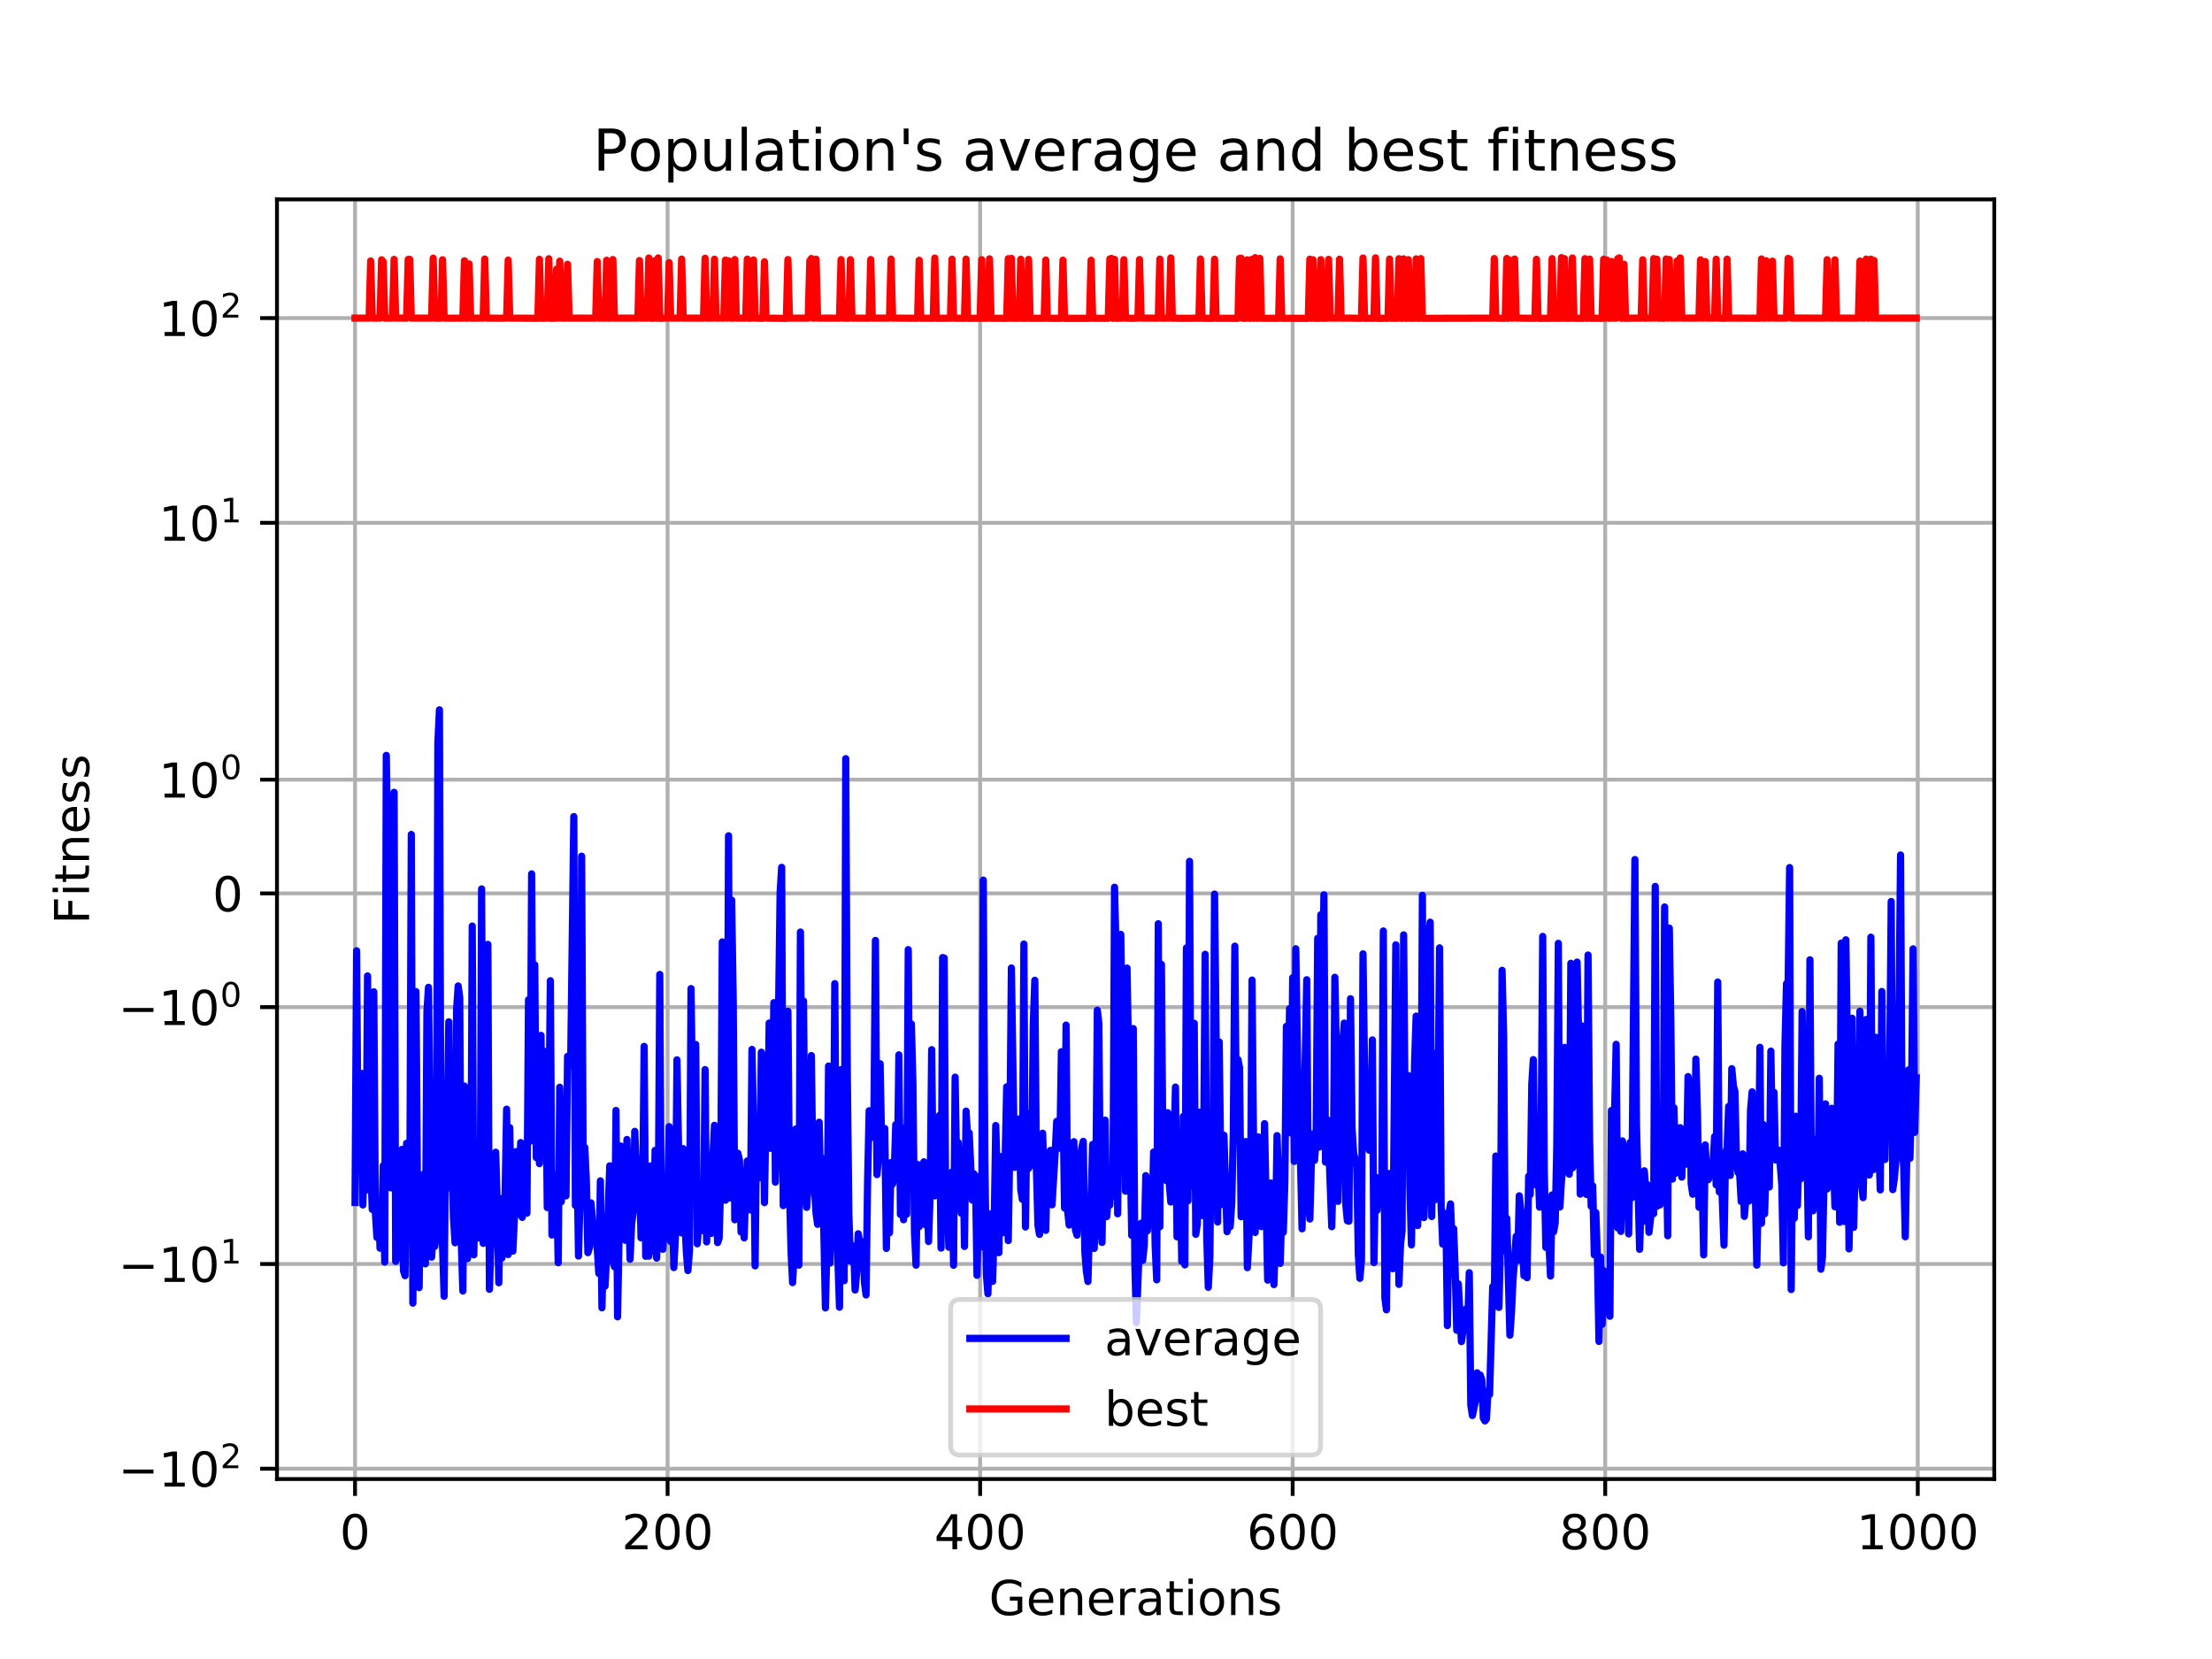 <?xml version="1.0" encoding="utf-8" standalone="no"?>
<!DOCTYPE svg PUBLIC "-//W3C//DTD SVG 1.1//EN"
  "http://www.w3.org/Graphics/SVG/1.1/DTD/svg11.dtd">
<!-- Created with matplotlib (http://matplotlib.org/) -->
<svg height="345pt" version="1.1" viewBox="0 0 460 345" width="460pt" xmlns="http://www.w3.org/2000/svg" xmlns:xlink="http://www.w3.org/1999/xlink">
 <defs>
  <style type="text/css">
*{stroke-linecap:butt;stroke-linejoin:round;}
  </style>
 </defs>
 <g id="figure_1">
  <g id="patch_1">
   <path d="M 0 345.6 
L 460.8 345.6 
L 460.8 0 
L 0 0 
z
" style="fill:#ffffff;"/>
  </g>
  <g id="axes_1">
   <g id="patch_2">
    <path d="M 57.6 307.584 
L 414.72 307.584 
L 414.72 41.472 
L 57.6 41.472 
z
" style="fill:#ffffff;"/>
   </g>
   <g id="matplotlib.axis_1">
    <g id="xtick_1">
     <g id="line2d_1">
      <path clip-path="url(#p2606894bfc)" d="M 73.833 307.584 
L 73.833 41.472 
" style="fill:none;stroke:#b0b0b0;stroke-linecap:square;stroke-width:0.8;"/>
     </g>
     <g id="line2d_2">
      <defs>
       <path d="M 0 0 
L 0 3.5 
" id="m7f0d7fc2dc" style="stroke:#000000;stroke-width:0.8;"/>
      </defs>
      <g>
       <use style="stroke:#000000;stroke-width:0.8;" x="73.833" xlink:href="#m7f0d7fc2dc" y="307.584"/>
      </g>
     </g>
     <g id="text_1">
      <!-- 0 -->
      <defs>
       <path d="M 31.781 66.406 
Q 24.172 66.406 20.328 58.906 
Q 16.5 51.422 16.5 36.375 
Q 16.5 21.391 20.328 13.891 
Q 24.172 6.391 31.781 6.391 
Q 39.453 6.391 43.281 13.891 
Q 47.125 21.391 47.125 36.375 
Q 47.125 51.422 43.281 58.906 
Q 39.453 66.406 31.781 66.406 
z
M 31.781 74.219 
Q 44.047 74.219 50.516 64.516 
Q 56.984 54.828 56.984 36.375 
Q 56.984 17.969 50.516 8.266 
Q 44.047 -1.422 31.781 -1.422 
Q 19.531 -1.422 13.062 8.266 
Q 6.594 17.969 6.594 36.375 
Q 6.594 54.828 13.062 64.516 
Q 19.531 74.219 31.781 74.219 
z
" id="DejaVuSans-30"/>
      </defs>
      <g transform="translate(70.651 322.182)scale(0.1 -0.1)">
       <use xlink:href="#DejaVuSans-30"/>
      </g>
     </g>
    </g>
    <g id="xtick_2">
     <g id="line2d_3">
      <path clip-path="url(#p2606894bfc)" d="M 138.829 307.584 
L 138.829 41.472 
" style="fill:none;stroke:#b0b0b0;stroke-linecap:square;stroke-width:0.8;"/>
     </g>
     <g id="line2d_4">
      <g>
       <use style="stroke:#000000;stroke-width:0.8;" x="138.829" xlink:href="#m7f0d7fc2dc" y="307.584"/>
      </g>
     </g>
     <g id="text_2">
      <!-- 200 -->
      <defs>
       <path d="M 19.188 8.297 
L 53.609 8.297 
L 53.609 0 
L 7.328 0 
L 7.328 8.297 
Q 12.938 14.109 22.625 23.891 
Q 32.328 33.688 34.812 36.531 
Q 39.547 41.844 41.422 45.531 
Q 43.312 49.219 43.312 52.781 
Q 43.312 58.594 39.234 62.25 
Q 35.156 65.922 28.609 65.922 
Q 23.969 65.922 18.812 64.312 
Q 13.672 62.703 7.812 59.422 
L 7.812 69.391 
Q 13.766 71.781 18.938 73 
Q 24.125 74.219 28.422 74.219 
Q 39.75 74.219 46.484 68.547 
Q 53.219 62.891 53.219 53.422 
Q 53.219 48.922 51.531 44.891 
Q 49.859 40.875 45.406 35.406 
Q 44.188 33.984 37.641 27.219 
Q 31.109 20.453 19.188 8.297 
z
" id="DejaVuSans-32"/>
      </defs>
      <g transform="translate(129.285 322.182)scale(0.1 -0.1)">
       <use xlink:href="#DejaVuSans-32"/>
       <use x="63.623" xlink:href="#DejaVuSans-30"/>
       <use x="127.246" xlink:href="#DejaVuSans-30"/>
      </g>
     </g>
    </g>
    <g id="xtick_3">
     <g id="line2d_5">
      <path clip-path="url(#p2606894bfc)" d="M 203.825 307.584 
L 203.825 41.472 
" style="fill:none;stroke:#b0b0b0;stroke-linecap:square;stroke-width:0.8;"/>
     </g>
     <g id="line2d_6">
      <g>
       <use style="stroke:#000000;stroke-width:0.8;" x="203.825" xlink:href="#m7f0d7fc2dc" y="307.584"/>
      </g>
     </g>
     <g id="text_3">
      <!-- 400 -->
      <defs>
       <path d="M 37.797 64.312 
L 12.891 25.391 
L 37.797 25.391 
z
M 35.203 72.906 
L 47.609 72.906 
L 47.609 25.391 
L 58.016 25.391 
L 58.016 17.188 
L 47.609 17.188 
L 47.609 0 
L 37.797 0 
L 37.797 17.188 
L 4.891 17.188 
L 4.891 26.703 
z
" id="DejaVuSans-34"/>
      </defs>
      <g transform="translate(194.281 322.182)scale(0.1 -0.1)">
       <use xlink:href="#DejaVuSans-34"/>
       <use x="63.623" xlink:href="#DejaVuSans-30"/>
       <use x="127.246" xlink:href="#DejaVuSans-30"/>
      </g>
     </g>
    </g>
    <g id="xtick_4">
     <g id="line2d_7">
      <path clip-path="url(#p2606894bfc)" d="M 268.82 307.584 
L 268.82 41.472 
" style="fill:none;stroke:#b0b0b0;stroke-linecap:square;stroke-width:0.8;"/>
     </g>
     <g id="line2d_8">
      <g>
       <use style="stroke:#000000;stroke-width:0.8;" x="268.82" xlink:href="#m7f0d7fc2dc" y="307.584"/>
      </g>
     </g>
     <g id="text_4">
      <!-- 600 -->
      <defs>
       <path d="M 33.016 40.375 
Q 26.375 40.375 22.484 35.828 
Q 18.609 31.297 18.609 23.391 
Q 18.609 15.531 22.484 10.953 
Q 26.375 6.391 33.016 6.391 
Q 39.656 6.391 43.531 10.953 
Q 47.406 15.531 47.406 23.391 
Q 47.406 31.297 43.531 35.828 
Q 39.656 40.375 33.016 40.375 
z
M 52.594 71.297 
L 52.594 62.312 
Q 48.875 64.062 45.094 64.984 
Q 41.312 65.922 37.594 65.922 
Q 27.828 65.922 22.672 59.328 
Q 17.531 52.734 16.797 39.406 
Q 19.672 43.656 24.016 45.922 
Q 28.375 48.188 33.594 48.188 
Q 44.578 48.188 50.953 41.516 
Q 57.328 34.859 57.328 23.391 
Q 57.328 12.156 50.688 5.359 
Q 44.047 -1.422 33.016 -1.422 
Q 20.359 -1.422 13.672 8.266 
Q 6.984 17.969 6.984 36.375 
Q 6.984 53.656 15.188 63.938 
Q 23.391 74.219 37.203 74.219 
Q 40.922 74.219 44.703 73.484 
Q 48.484 72.75 52.594 71.297 
z
" id="DejaVuSans-36"/>
      </defs>
      <g transform="translate(259.277 322.182)scale(0.1 -0.1)">
       <use xlink:href="#DejaVuSans-36"/>
       <use x="63.623" xlink:href="#DejaVuSans-30"/>
       <use x="127.246" xlink:href="#DejaVuSans-30"/>
      </g>
     </g>
    </g>
    <g id="xtick_5">
     <g id="line2d_9">
      <path clip-path="url(#p2606894bfc)" d="M 333.816 307.584 
L 333.816 41.472 
" style="fill:none;stroke:#b0b0b0;stroke-linecap:square;stroke-width:0.8;"/>
     </g>
     <g id="line2d_10">
      <g>
       <use style="stroke:#000000;stroke-width:0.8;" x="333.816" xlink:href="#m7f0d7fc2dc" y="307.584"/>
      </g>
     </g>
     <g id="text_5">
      <!-- 800 -->
      <defs>
       <path d="M 31.781 34.625 
Q 24.75 34.625 20.719 30.859 
Q 16.703 27.094 16.703 20.516 
Q 16.703 13.922 20.719 10.156 
Q 24.75 6.391 31.781 6.391 
Q 38.812 6.391 42.859 10.172 
Q 46.922 13.969 46.922 20.516 
Q 46.922 27.094 42.891 30.859 
Q 38.875 34.625 31.781 34.625 
z
M 21.922 38.812 
Q 15.578 40.375 12.031 44.719 
Q 8.5 49.078 8.5 55.328 
Q 8.5 64.062 14.719 69.141 
Q 20.953 74.219 31.781 74.219 
Q 42.672 74.219 48.875 69.141 
Q 55.078 64.062 55.078 55.328 
Q 55.078 49.078 51.531 44.719 
Q 48 40.375 41.703 38.812 
Q 48.828 37.156 52.797 32.312 
Q 56.781 27.484 56.781 20.516 
Q 56.781 9.906 50.312 4.234 
Q 43.844 -1.422 31.781 -1.422 
Q 19.734 -1.422 13.25 4.234 
Q 6.781 9.906 6.781 20.516 
Q 6.781 27.484 10.781 32.312 
Q 14.797 37.156 21.922 38.812 
z
M 18.312 54.391 
Q 18.312 48.734 21.844 45.562 
Q 25.391 42.391 31.781 42.391 
Q 38.141 42.391 41.719 45.562 
Q 45.312 48.734 45.312 54.391 
Q 45.312 60.062 41.719 63.234 
Q 38.141 66.406 31.781 66.406 
Q 25.391 66.406 21.844 63.234 
Q 18.312 60.062 18.312 54.391 
z
" id="DejaVuSans-38"/>
      </defs>
      <g transform="translate(324.273 322.182)scale(0.1 -0.1)">
       <use xlink:href="#DejaVuSans-38"/>
       <use x="63.623" xlink:href="#DejaVuSans-30"/>
       <use x="127.246" xlink:href="#DejaVuSans-30"/>
      </g>
     </g>
    </g>
    <g id="xtick_6">
     <g id="line2d_11">
      <path clip-path="url(#p2606894bfc)" d="M 398.812 307.584 
L 398.812 41.472 
" style="fill:none;stroke:#b0b0b0;stroke-linecap:square;stroke-width:0.8;"/>
     </g>
     <g id="line2d_12">
      <g>
       <use style="stroke:#000000;stroke-width:0.8;" x="398.812" xlink:href="#m7f0d7fc2dc" y="307.584"/>
      </g>
     </g>
     <g id="text_6">
      <!-- 1000 -->
      <defs>
       <path d="M 12.406 8.297 
L 28.516 8.297 
L 28.516 63.922 
L 10.984 60.406 
L 10.984 69.391 
L 28.422 72.906 
L 38.281 72.906 
L 38.281 8.297 
L 54.391 8.297 
L 54.391 0 
L 12.406 0 
z
" id="DejaVuSans-31"/>
      </defs>
      <g transform="translate(386.087 322.182)scale(0.1 -0.1)">
       <use xlink:href="#DejaVuSans-31"/>
       <use x="63.623" xlink:href="#DejaVuSans-30"/>
       <use x="127.246" xlink:href="#DejaVuSans-30"/>
       <use x="190.869" xlink:href="#DejaVuSans-30"/>
      </g>
     </g>
    </g>
    <g id="text_7">
     <!-- Generations -->
     <defs>
      <path d="M 59.516 10.406 
L 59.516 29.984 
L 43.406 29.984 
L 43.406 38.094 
L 69.281 38.094 
L 69.281 6.781 
Q 63.578 2.734 56.688 0.656 
Q 49.812 -1.422 42 -1.422 
Q 24.906 -1.422 15.25 8.562 
Q 5.609 18.562 5.609 36.375 
Q 5.609 54.25 15.25 64.234 
Q 24.906 74.219 42 74.219 
Q 49.125 74.219 55.547 72.453 
Q 61.969 70.703 67.391 67.281 
L 67.391 56.781 
Q 61.922 61.422 55.766 63.766 
Q 49.609 66.109 42.828 66.109 
Q 29.438 66.109 22.719 58.641 
Q 16.016 51.172 16.016 36.375 
Q 16.016 21.625 22.719 14.156 
Q 29.438 6.688 42.828 6.688 
Q 48.047 6.688 52.141 7.594 
Q 56.25 8.5 59.516 10.406 
z
" id="DejaVuSans-47"/>
      <path d="M 56.203 29.594 
L 56.203 25.203 
L 14.891 25.203 
Q 15.484 15.922 20.484 11.062 
Q 25.484 6.203 34.422 6.203 
Q 39.594 6.203 44.453 7.469 
Q 49.312 8.734 54.109 11.281 
L 54.109 2.781 
Q 49.266 0.734 44.188 -0.344 
Q 39.109 -1.422 33.891 -1.422 
Q 20.797 -1.422 13.156 6.188 
Q 5.516 13.812 5.516 26.812 
Q 5.516 40.234 12.766 48.109 
Q 20.016 56 32.328 56 
Q 43.359 56 49.781 48.891 
Q 56.203 41.797 56.203 29.594 
z
M 47.219 32.234 
Q 47.125 39.594 43.094 43.984 
Q 39.062 48.391 32.422 48.391 
Q 24.906 48.391 20.391 44.141 
Q 15.875 39.891 15.188 32.172 
z
" id="DejaVuSans-65"/>
      <path d="M 54.891 33.016 
L 54.891 0 
L 45.906 0 
L 45.906 32.719 
Q 45.906 40.484 42.875 44.328 
Q 39.844 48.188 33.797 48.188 
Q 26.516 48.188 22.312 43.547 
Q 18.109 38.922 18.109 30.906 
L 18.109 0 
L 9.078 0 
L 9.078 54.688 
L 18.109 54.688 
L 18.109 46.188 
Q 21.344 51.125 25.703 53.562 
Q 30.078 56 35.797 56 
Q 45.219 56 50.047 50.172 
Q 54.891 44.344 54.891 33.016 
z
" id="DejaVuSans-6e"/>
      <path d="M 41.109 46.297 
Q 39.594 47.172 37.812 47.578 
Q 36.031 48 33.891 48 
Q 26.266 48 22.188 43.047 
Q 18.109 38.094 18.109 28.812 
L 18.109 0 
L 9.078 0 
L 9.078 54.688 
L 18.109 54.688 
L 18.109 46.188 
Q 20.953 51.172 25.484 53.578 
Q 30.031 56 36.531 56 
Q 37.453 56 38.578 55.875 
Q 39.703 55.766 41.062 55.516 
z
" id="DejaVuSans-72"/>
      <path d="M 34.281 27.484 
Q 23.391 27.484 19.188 25 
Q 14.984 22.516 14.984 16.5 
Q 14.984 11.719 18.141 8.906 
Q 21.297 6.109 26.703 6.109 
Q 34.188 6.109 38.703 11.406 
Q 43.219 16.703 43.219 25.484 
L 43.219 27.484 
z
M 52.203 31.203 
L 52.203 0 
L 43.219 0 
L 43.219 8.297 
Q 40.141 3.328 35.547 0.953 
Q 30.953 -1.422 24.312 -1.422 
Q 15.922 -1.422 10.953 3.297 
Q 6 8.016 6 15.922 
Q 6 25.141 12.172 29.828 
Q 18.359 34.516 30.609 34.516 
L 43.219 34.516 
L 43.219 35.406 
Q 43.219 41.609 39.141 45 
Q 35.062 48.391 27.688 48.391 
Q 23 48.391 18.547 47.266 
Q 14.109 46.141 10.016 43.891 
L 10.016 52.203 
Q 14.938 54.109 19.578 55.047 
Q 24.219 56 28.609 56 
Q 40.484 56 46.344 49.844 
Q 52.203 43.703 52.203 31.203 
z
" id="DejaVuSans-61"/>
      <path d="M 18.312 70.219 
L 18.312 54.688 
L 36.812 54.688 
L 36.812 47.703 
L 18.312 47.703 
L 18.312 18.016 
Q 18.312 11.328 20.141 9.422 
Q 21.969 7.516 27.594 7.516 
L 36.812 7.516 
L 36.812 0 
L 27.594 0 
Q 17.188 0 13.234 3.875 
Q 9.281 7.766 9.281 18.016 
L 9.281 47.703 
L 2.688 47.703 
L 2.688 54.688 
L 9.281 54.688 
L 9.281 70.219 
z
" id="DejaVuSans-74"/>
      <path d="M 9.422 54.688 
L 18.406 54.688 
L 18.406 0 
L 9.422 0 
z
M 9.422 75.984 
L 18.406 75.984 
L 18.406 64.594 
L 9.422 64.594 
z
" id="DejaVuSans-69"/>
      <path d="M 30.609 48.391 
Q 23.391 48.391 19.188 42.75 
Q 14.984 37.109 14.984 27.297 
Q 14.984 17.484 19.156 11.844 
Q 23.344 6.203 30.609 6.203 
Q 37.797 6.203 41.984 11.859 
Q 46.188 17.531 46.188 27.297 
Q 46.188 37.016 41.984 42.703 
Q 37.797 48.391 30.609 48.391 
z
M 30.609 56 
Q 42.328 56 49.016 48.375 
Q 55.719 40.766 55.719 27.297 
Q 55.719 13.875 49.016 6.219 
Q 42.328 -1.422 30.609 -1.422 
Q 18.844 -1.422 12.172 6.219 
Q 5.516 13.875 5.516 27.297 
Q 5.516 40.766 12.172 48.375 
Q 18.844 56 30.609 56 
z
" id="DejaVuSans-6f"/>
      <path d="M 44.281 53.078 
L 44.281 44.578 
Q 40.484 46.531 36.375 47.5 
Q 32.281 48.484 27.875 48.484 
Q 21.188 48.484 17.844 46.438 
Q 14.5 44.391 14.5 40.281 
Q 14.5 37.156 16.891 35.375 
Q 19.281 33.594 26.516 31.984 
L 29.594 31.297 
Q 39.156 29.25 43.188 25.516 
Q 47.219 21.781 47.219 15.094 
Q 47.219 7.469 41.188 3.016 
Q 35.156 -1.422 24.609 -1.422 
Q 20.219 -1.422 15.453 -0.562 
Q 10.688 0.297 5.422 2 
L 5.422 11.281 
Q 10.406 8.688 15.234 7.391 
Q 20.062 6.109 24.812 6.109 
Q 31.156 6.109 34.562 8.281 
Q 37.984 10.453 37.984 14.406 
Q 37.984 18.062 35.516 20.016 
Q 33.062 21.969 24.703 23.781 
L 21.578 24.516 
Q 13.234 26.266 9.516 29.906 
Q 5.812 33.547 5.812 39.891 
Q 5.812 47.609 11.281 51.797 
Q 16.75 56 26.812 56 
Q 31.781 56 36.172 55.266 
Q 40.578 54.547 44.281 53.078 
z
" id="DejaVuSans-73"/>
     </defs>
     <g transform="translate(205.662 335.861)scale(0.1 -0.1)">
      <use xlink:href="#DejaVuSans-47"/>
      <use x="77.49" xlink:href="#DejaVuSans-65"/>
      <use x="139.014" xlink:href="#DejaVuSans-6e"/>
      <use x="202.393" xlink:href="#DejaVuSans-65"/>
      <use x="263.916" xlink:href="#DejaVuSans-72"/>
      <use x="305.029" xlink:href="#DejaVuSans-61"/>
      <use x="366.309" xlink:href="#DejaVuSans-74"/>
      <use x="405.518" xlink:href="#DejaVuSans-69"/>
      <use x="433.301" xlink:href="#DejaVuSans-6f"/>
      <use x="494.482" xlink:href="#DejaVuSans-6e"/>
      <use x="557.861" xlink:href="#DejaVuSans-73"/>
     </g>
    </g>
   </g>
   <g id="matplotlib.axis_2">
    <g id="ytick_1">
     <g id="line2d_13">
      <path clip-path="url(#p2606894bfc)" d="M 57.6 305.428 
L 414.72 305.428 
" style="fill:none;stroke:#b0b0b0;stroke-linecap:square;stroke-width:0.8;"/>
     </g>
     <g id="line2d_14">
      <defs>
       <path d="M 0 0 
L -3.5 0 
" id="m49287cd2ef" style="stroke:#000000;stroke-width:0.8;"/>
      </defs>
      <g>
       <use style="stroke:#000000;stroke-width:0.8;" x="57.6" xlink:href="#m49287cd2ef" y="305.428"/>
      </g>
     </g>
     <g id="text_8">
      <!-- $\mathdefault{-10^{2}}$ -->
      <defs>
       <path d="M 10.594 35.5 
L 73.188 35.5 
L 73.188 27.203 
L 10.594 27.203 
z
" id="DejaVuSans-2212"/>
      </defs>
      <g transform="translate(24.6 309.227)scale(0.1 -0.1)">
       <use transform="translate(0 0.766)" xlink:href="#DejaVuSans-2212"/>
       <use transform="translate(83.789 0.766)" xlink:href="#DejaVuSans-31"/>
       <use transform="translate(147.412 0.766)" xlink:href="#DejaVuSans-30"/>
       <use transform="translate(211.992 39.047)scale(0.7)" xlink:href="#DejaVuSans-32"/>
      </g>
     </g>
    </g>
    <g id="ytick_2">
     <g id="line2d_15">
      <path clip-path="url(#p2606894bfc)" d="M 57.6 262.852 
L 414.72 262.852 
" style="fill:none;stroke:#b0b0b0;stroke-linecap:square;stroke-width:0.8;"/>
     </g>
     <g id="line2d_16">
      <g>
       <use style="stroke:#000000;stroke-width:0.8;" x="57.6" xlink:href="#m49287cd2ef" y="262.852"/>
      </g>
     </g>
     <g id="text_9">
      <!-- $\mathdefault{-10^{1}}$ -->
      <g transform="translate(24.6 266.651)scale(0.1 -0.1)">
       <use transform="translate(0 0.684)" xlink:href="#DejaVuSans-2212"/>
       <use transform="translate(83.789 0.684)" xlink:href="#DejaVuSans-31"/>
       <use transform="translate(147.412 0.684)" xlink:href="#DejaVuSans-30"/>
       <use transform="translate(211.992 38.966)scale(0.7)" xlink:href="#DejaVuSans-31"/>
      </g>
     </g>
    </g>
    <g id="ytick_3">
     <g id="line2d_17">
      <path clip-path="url(#p2606894bfc)" d="M 57.6 209.44 
L 414.72 209.44 
" style="fill:none;stroke:#b0b0b0;stroke-linecap:square;stroke-width:0.8;"/>
     </g>
     <g id="line2d_18">
      <g>
       <use style="stroke:#000000;stroke-width:0.8;" x="57.6" xlink:href="#m49287cd2ef" y="209.44"/>
      </g>
     </g>
     <g id="text_10">
      <!-- $\mathdefault{-10^{0}}$ -->
      <g transform="translate(24.6 213.239)scale(0.1 -0.1)">
       <use transform="translate(0 0.766)" xlink:href="#DejaVuSans-2212"/>
       <use transform="translate(83.789 0.766)" xlink:href="#DejaVuSans-31"/>
       <use transform="translate(147.412 0.766)" xlink:href="#DejaVuSans-30"/>
       <use transform="translate(211.992 39.047)scale(0.7)" xlink:href="#DejaVuSans-30"/>
      </g>
     </g>
    </g>
    <g id="ytick_4">
     <g id="line2d_19">
      <path clip-path="url(#p2606894bfc)" d="M 57.6 185.787 
L 414.72 185.787 
" style="fill:none;stroke:#b0b0b0;stroke-linecap:square;stroke-width:0.8;"/>
     </g>
     <g id="line2d_20">
      <g>
       <use style="stroke:#000000;stroke-width:0.8;" x="57.6" xlink:href="#m49287cd2ef" y="185.787"/>
      </g>
     </g>
     <g id="text_11">
      <!-- $\mathdefault{0}$ -->
      <g transform="translate(44.2 189.586)scale(0.1 -0.1)">
       <use transform="translate(0 0.781)" xlink:href="#DejaVuSans-30"/>
      </g>
     </g>
    </g>
    <g id="ytick_5">
     <g id="line2d_21">
      <path clip-path="url(#p2606894bfc)" d="M 57.6 162.134 
L 414.72 162.134 
" style="fill:none;stroke:#b0b0b0;stroke-linecap:square;stroke-width:0.8;"/>
     </g>
     <g id="line2d_22">
      <g>
       <use style="stroke:#000000;stroke-width:0.8;" x="57.6" xlink:href="#m49287cd2ef" y="162.134"/>
      </g>
     </g>
     <g id="text_12">
      <!-- $\mathdefault{10^{0}}$ -->
      <g transform="translate(33 165.933)scale(0.1 -0.1)">
       <use transform="translate(0 0.766)" xlink:href="#DejaVuSans-31"/>
       <use transform="translate(63.623 0.766)" xlink:href="#DejaVuSans-30"/>
       <use transform="translate(128.203 39.047)scale(0.7)" xlink:href="#DejaVuSans-30"/>
      </g>
     </g>
    </g>
    <g id="ytick_6">
     <g id="line2d_23">
      <path clip-path="url(#p2606894bfc)" d="M 57.6 108.722 
L 414.72 108.722 
" style="fill:none;stroke:#b0b0b0;stroke-linecap:square;stroke-width:0.8;"/>
     </g>
     <g id="line2d_24">
      <g>
       <use style="stroke:#000000;stroke-width:0.8;" x="57.6" xlink:href="#m49287cd2ef" y="108.722"/>
      </g>
     </g>
     <g id="text_13">
      <!-- $\mathdefault{10^{1}}$ -->
      <g transform="translate(33 112.521)scale(0.1 -0.1)">
       <use transform="translate(0 0.684)" xlink:href="#DejaVuSans-31"/>
       <use transform="translate(63.623 0.684)" xlink:href="#DejaVuSans-30"/>
       <use transform="translate(128.203 38.966)scale(0.7)" xlink:href="#DejaVuSans-31"/>
      </g>
     </g>
    </g>
    <g id="ytick_7">
     <g id="line2d_25">
      <path clip-path="url(#p2606894bfc)" d="M 57.6 66.146 
L 414.72 66.146 
" style="fill:none;stroke:#b0b0b0;stroke-linecap:square;stroke-width:0.8;"/>
     </g>
     <g id="line2d_26">
      <g>
       <use style="stroke:#000000;stroke-width:0.8;" x="57.6" xlink:href="#m49287cd2ef" y="66.146"/>
      </g>
     </g>
     <g id="text_14">
      <!-- $\mathdefault{10^{2}}$ -->
      <g transform="translate(33 69.945)scale(0.1 -0.1)">
       <use transform="translate(0 0.766)" xlink:href="#DejaVuSans-31"/>
       <use transform="translate(63.623 0.766)" xlink:href="#DejaVuSans-30"/>
       <use transform="translate(128.203 39.047)scale(0.7)" xlink:href="#DejaVuSans-32"/>
      </g>
     </g>
    </g>
    <g id="ytick_8">
     <g id="line2d_27">
      <defs>
       <path d="M 0 0 
L -2 0 
" id="m8f53108e86" style="stroke:#000000;stroke-width:0.6;"/>
      </defs>
      <g>
       <use style="stroke:#000000;stroke-width:0.6;" x="57.6" xlink:href="#m8f53108e86" y="305.428"/>
      </g>
     </g>
    </g>
    <g id="ytick_9">
     <g id="line2d_28">
      <g>
       <use style="stroke:#000000;stroke-width:0.6;" x="57.6" xlink:href="#m8f53108e86" y="262.852"/>
      </g>
     </g>
    </g>
    <g id="ytick_10">
     <g id="line2d_29">
      <g>
       <use style="stroke:#000000;stroke-width:0.6;" x="57.6" xlink:href="#m8f53108e86" y="209.44"/>
      </g>
     </g>
    </g>
    <g id="ytick_11">
     <g id="line2d_30">
      <g>
       <use style="stroke:#000000;stroke-width:0.6;" x="57.6" xlink:href="#m8f53108e86" y="185.787"/>
      </g>
     </g>
    </g>
    <g id="ytick_12">
     <g id="line2d_31">
      <g>
       <use style="stroke:#000000;stroke-width:0.6;" x="57.6" xlink:href="#m8f53108e86" y="162.134"/>
      </g>
     </g>
    </g>
    <g id="ytick_13">
     <g id="line2d_32">
      <g>
       <use style="stroke:#000000;stroke-width:0.6;" x="57.6" xlink:href="#m8f53108e86" y="108.722"/>
      </g>
     </g>
    </g>
    <g id="ytick_14">
     <g id="line2d_33">
      <g>
       <use style="stroke:#000000;stroke-width:0.6;" x="57.6" xlink:href="#m8f53108e86" y="66.146"/>
      </g>
     </g>
    </g>
    <g id="text_15">
     <!-- Fitness -->
     <defs>
      <path d="M 9.812 72.906 
L 51.703 72.906 
L 51.703 64.594 
L 19.672 64.594 
L 19.672 43.109 
L 48.578 43.109 
L 48.578 34.812 
L 19.672 34.812 
L 19.672 0 
L 9.812 0 
z
" id="DejaVuSans-46"/>
     </defs>
     <g transform="translate(18.52 192.202)rotate(-90)scale(0.1 -0.1)">
      <use xlink:href="#DejaVuSans-46"/>
      <use x="57.41" xlink:href="#DejaVuSans-69"/>
      <use x="85.193" xlink:href="#DejaVuSans-74"/>
      <use x="124.402" xlink:href="#DejaVuSans-6e"/>
      <use x="187.781" xlink:href="#DejaVuSans-65"/>
      <use x="249.305" xlink:href="#DejaVuSans-73"/>
      <use x="301.404" xlink:href="#DejaVuSans-73"/>
     </g>
    </g>
   </g>
   <g id="line2d_34">
    <path clip-path="url(#p2606894bfc)" d="M 73.833 250.067 
L 74.158 197.717 
L 74.483 243.251 
L 74.808 228.064 
L 75.133 223.203 
L 75.458 250.575 
L 75.783 236.921 
L 76.108 247.51 
L 76.433 202.946 
L 76.758 239.415 
L 77.083 241.386 
L 77.408 251.498 
L 77.732 206.252 
L 78.057 252.104 
L 78.382 257.329 
L 78.707 250.955 
L 79.032 259.571 
L 79.357 257.796 
L 79.682 242.425 
L 80.007 262.455 
L 80.332 157.087 
L 80.982 202.722 
L 81.307 247.028 
L 81.632 234.104 
L 81.957 164.768 
L 82.282 262.315 
L 82.607 261.289 
L 82.932 249.535 
L 83.257 260.732 
L 83.582 239.03 
L 83.907 264.279 
L 84.232 265.288 
L 84.557 237.758 
L 84.882 241.715 
L 85.207 252.071 
L 85.532 173.53 
L 85.857 270.996 
L 86.182 228.853 
L 86.507 206.207 
L 86.832 250.121 
L 87.157 267.765 
L 87.482 244.578 
L 87.807 256.618 
L 88.132 244.159 
L 88.457 262.823 
L 88.782 210.47 
L 89.107 205.316 
L 89.757 261.428 
L 90.082 256.173 
L 90.407 259.201 
L 90.732 256.647 
L 91.057 154.536 
L 91.382 147.614 
L 91.707 248.745 
L 92.357 269.564 
L 92.682 234.813 
L 93.007 232.625 
L 93.331 212.492 
L 93.656 247.063 
L 93.981 241.44 
L 94.306 253.279 
L 94.631 258.447 
L 94.956 209.857 
L 95.281 205.032 
L 95.606 207.48 
L 95.931 258.483 
L 96.256 268.471 
L 96.581 225.852 
L 96.906 252.066 
L 97.231 261.739 
L 97.556 252.925 
L 97.881 257.026 
L 98.206 192.586 
L 98.531 260.948 
L 98.856 244.9 
L 99.181 248.31 
L 99.506 257.458 
L 99.831 257.249 
L 100.156 184.856 
L 100.481 258.56 
L 100.806 246.394 
L 101.131 227.6 
L 101.456 196.388 
L 101.781 268.113 
L 102.431 248.091 
L 102.756 248.079 
L 103.081 239.613 
L 103.406 250.572 
L 103.731 266.762 
L 104.056 249.249 
L 104.381 261.601 
L 105.031 248.842 
L 105.356 230.667 
L 105.681 260.889 
L 106.006 234.502 
L 106.331 252.164 
L 106.656 260.18 
L 106.981 252.91 
L 107.306 239.487 
L 107.631 252.506 
L 107.956 249.161 
L 108.281 237.604 
L 108.606 253.164 
L 108.931 248.218 
L 109.255 246.997 
L 109.58 252.281 
L 109.905 207.917 
L 110.23 237.331 
L 110.555 181.726 
L 110.88 229.792 
L 111.205 200.639 
L 111.53 240.73 
L 111.855 234.915 
L 112.18 241.983 
L 112.505 215.314 
L 112.83 238.835 
L 113.155 218.694 
L 113.48 218.662 
L 113.805 251.122 
L 114.13 233.859 
L 114.455 203.95 
L 114.78 256.833 
L 115.105 245.196 
L 115.43 244.424 
L 115.755 245.584 
L 116.08 262.588 
L 116.405 226.098 
L 116.73 249.892 
L 117.055 232.755 
L 117.38 234.615 
L 117.705 248.686 
L 118.03 219.674 
L 118.355 221.648 
L 118.68 220.589 
L 119.33 169.816 
L 119.655 250.679 
L 119.98 240.518 
L 120.305 261.199 
L 120.63 248.449 
L 120.955 178.055 
L 121.28 244.257 
L 121.605 238.609 
L 121.93 245.31 
L 122.255 260.5 
L 122.58 259.452 
L 122.905 250.148 
L 123.23 254.096 
L 123.555 255.217 
L 124.205 259.675 
L 124.53 264.815 
L 124.855 245.568 
L 125.179 271.97 
L 125.504 258.698 
L 125.829 267.459 
L 126.154 260.851 
L 126.804 242.436 
L 127.129 247.7 
L 127.454 262.152 
L 127.779 263.424 
L 128.104 230.925 
L 128.429 273.849 
L 129.079 238.321 
L 129.404 251.588 
L 129.729 247.214 
L 130.054 257.923 
L 130.379 236.967 
L 131.029 261.864 
L 131.354 254.449 
L 131.679 252.116 
L 132.004 235.277 
L 132.329 243.496 
L 132.654 241.083 
L 132.979 241.467 
L 133.304 257.414 
L 133.629 249.913 
L 133.954 217.6 
L 134.279 261.258 
L 134.604 252.308 
L 134.929 261.231 
L 135.254 242.47 
L 135.579 255.546 
L 135.904 260.238 
L 136.229 239.23 
L 136.554 261.631 
L 136.879 252.657 
L 137.204 202.641 
L 137.529 259.239 
L 137.854 259.791 
L 138.179 252.201 
L 138.504 257.435 
L 138.829 249.657 
L 139.154 234.291 
L 139.479 258.186 
L 139.804 250.052 
L 140.129 263.597 
L 140.454 257.143 
L 140.779 220.406 
L 141.103 238.208 
L 141.753 256.395 
L 142.078 238.87 
L 142.403 253.034 
L 142.728 260.297 
L 143.053 264.218 
L 143.378 260.122 
L 143.703 205.585 
L 144.028 229.029 
L 144.353 242.237 
L 144.678 217.199 
L 145.003 258.658 
L 145.328 254.114 
L 145.653 253.946 
L 145.978 249.156 
L 146.303 255.97 
L 146.628 222.427 
L 146.953 258.254 
L 147.278 241.735 
L 147.603 246.564 
L 147.928 256.494 
L 148.253 240.685 
L 148.578 234.017 
L 149.228 258.406 
L 149.553 257.473 
L 149.878 245.316 
L 150.203 195.882 
L 150.528 238.05 
L 150.853 249.597 
L 151.178 249.155 
L 151.503 173.803 
L 151.828 249.144 
L 152.153 187.195 
L 152.478 207.976 
L 152.803 253.659 
L 153.128 244.95 
L 153.453 239.831 
L 153.778 241.302 
L 154.103 256.218 
L 154.428 252.03 
L 154.753 257.43 
L 155.078 247.335 
L 155.403 241.431 
L 155.728 249.106 
L 156.053 251.604 
L 156.378 218.24 
L 156.703 233.597 
L 157.027 263.248 
L 157.352 232.791 
L 157.677 240.275 
L 158.002 244.946 
L 158.327 218.81 
L 158.652 219.923 
L 158.977 250.093 
L 159.302 230.479 
L 159.627 238.127 
L 159.952 212.749 
L 160.277 238.808 
L 160.602 229.079 
L 160.927 208.515 
L 161.252 245.849 
L 161.577 234.691 
L 162.227 185.811 
L 162.552 180.367 
L 162.877 250.713 
L 163.202 240.045 
L 163.527 242.117 
L 163.852 210.289 
L 164.177 247.394 
L 164.502 260.178 
L 164.827 266.732 
L 165.152 260.625 
L 165.477 234.788 
L 165.802 259.837 
L 166.127 263.102 
L 166.452 193.82 
L 166.777 230.493 
L 167.102 208.183 
L 167.427 247.887 
L 167.752 251.081 
L 168.077 245.989 
L 168.402 235.153 
L 168.727 219.509 
L 169.052 245.088 
L 169.377 247.152 
L 169.702 252.278 
L 170.027 254.61 
L 170.352 233.376 
L 170.677 248.588 
L 171.002 240.903 
L 171.652 271.993 
L 171.977 258.782 
L 172.302 221.69 
L 172.627 262.648 
L 172.951 243.674 
L 173.276 251.452 
L 173.601 204.551 
L 173.926 252.285 
L 174.576 271.847 
L 174.901 222.43 
L 175.226 257.036 
L 175.551 266.331 
L 175.876 157.771 
L 176.201 223.425 
L 176.526 252.409 
L 176.851 262.268 
L 177.176 260.975 
L 177.501 259.118 
L 177.826 268.266 
L 178.151 264.667 
L 178.476 256.57 
L 178.801 258.43 
L 179.126 262.398 
L 179.451 258.259 
L 179.776 266.695 
L 180.101 269.294 
L 180.426 245.405 
L 180.751 230.989 
L 181.076 234.372 
L 181.401 236.529 
L 181.726 233.982 
L 182.051 195.568 
L 182.376 244.264 
L 182.701 240.461 
L 183.026 221.21 
L 183.351 238.483 
L 183.676 234.873 
L 184.001 234.68 
L 184.326 259.611 
L 184.651 243.351 
L 184.976 256.356 
L 185.301 241.768 
L 185.626 246.234 
L 185.951 244.295 
L 186.276 233.87 
L 186.601 244.343 
L 186.926 219.364 
L 187.251 252.553 
L 187.576 234.514 
L 187.901 253.652 
L 188.226 237.561 
L 188.55 252.51 
L 188.875 197.481 
L 189.2 243.979 
L 189.525 212.942 
L 189.85 225.407 
L 190.175 256.397 
L 190.5 263.1 
L 190.825 242.158 
L 191.15 255.093 
L 191.475 242.763 
L 191.8 248.407 
L 192.125 241.605 
L 192.45 254.707 
L 192.775 246.307 
L 193.1 258.171 
L 193.425 248.434 
L 193.75 218.286 
L 194.075 247.38 
L 194.4 248.675 
L 194.725 246.486 
L 195.05 242.598 
L 195.375 231.96 
L 195.7 259.545 
L 196.025 199.128 
L 196.35 199.234 
L 196.675 254.492 
L 197 250.281 
L 197.325 259.368 
L 197.65 257.399 
L 197.975 243.726 
L 198.3 263.121 
L 198.625 224.002 
L 198.95 243.494 
L 199.275 237.597 
L 199.6 249.079 
L 199.925 252.314 
L 200.25 238.976 
L 200.575 259.21 
L 200.9 231.066 
L 201.225 236.754 
L 201.55 235.592 
L 202.2 249.567 
L 202.525 244.094 
L 202.85 244.609 
L 203.175 265.207 
L 203.5 251.278 
L 203.825 244.59 
L 204.15 259.301 
L 204.474 183.025 
L 204.799 240.293 
L 205.124 265.078 
L 205.449 269.05 
L 205.774 253.448 
L 206.099 252.413 
L 206.424 266.478 
L 206.749 254.725 
L 207.074 234.06 
L 207.399 245.256 
L 207.724 260.504 
L 208.049 240.514 
L 208.374 246.587 
L 208.699 256.328 
L 209.349 226.014 
L 209.674 257.991 
L 209.999 237.747 
L 210.324 201.303 
L 210.974 242.766 
L 211.299 238.04 
L 211.624 237.106 
L 211.949 232.677 
L 212.274 247.38 
L 212.599 249.408 
L 212.924 196.319 
L 213.249 255.157 
L 213.574 231.486 
L 213.899 242.997 
L 214.224 233.927 
L 214.549 242.307 
L 214.874 213.121 
L 215.199 203.859 
L 215.524 242.957 
L 215.849 254.829 
L 216.174 256.7 
L 216.499 240.179 
L 216.824 235.661 
L 217.474 255.857 
L 217.799 242.503 
L 218.124 244.903 
L 218.449 239.229 
L 218.774 250.548 
L 219.424 239.776 
L 219.749 233.196 
L 220.074 237.255 
L 220.398 238.777 
L 220.723 218.71 
L 221.048 228.242 
L 221.373 251.205 
L 221.698 213.172 
L 222.023 251.866 
L 222.348 254.761 
L 222.673 238.23 
L 222.998 239.567 
L 223.323 237.419 
L 223.648 255.779 
L 223.973 256.853 
L 224.298 250.733 
L 224.623 241.426 
L 224.948 238.605 
L 225.273 237.355 
L 225.598 260.266 
L 225.923 264.384 
L 226.248 266.495 
L 226.573 254.054 
L 226.898 249.971 
L 227.223 237.99 
L 227.548 259.612 
L 227.873 247.297 
L 228.198 210.088 
L 228.523 212.888 
L 228.848 253.203 
L 229.173 258.379 
L 229.498 237.16 
L 229.823 232.947 
L 230.148 253.002 
L 230.473 248.758 
L 230.798 250.595 
L 231.123 243.032 
L 231.448 248.745 
L 231.773 184.504 
L 232.098 197.948 
L 232.423 252.423 
L 233.073 194.315 
L 233.398 216.861 
L 233.723 208.816 
L 234.048 247.714 
L 234.373 201.319 
L 235.348 256.914 
L 235.673 213.9 
L 235.998 262.714 
L 236.322 275.051 
L 236.972 257.689 
L 237.297 254.387 
L 237.622 262.116 
L 237.947 259.03 
L 238.272 244.484 
L 238.597 255.962 
L 239.247 248.425 
L 239.572 254.582 
L 239.897 239.579 
L 240.222 259.001 
L 240.547 266.149 
L 240.872 192.093 
L 241.197 255.123 
L 241.522 200.558 
L 241.847 242.021 
L 242.172 243.274 
L 242.497 245.465 
L 242.822 231.391 
L 243.147 245.994 
L 243.472 249.969 
L 244.122 239.103 
L 244.447 226.063 
L 244.772 257.213 
L 245.097 242.974 
L 245.422 242.343 
L 245.747 262.286 
L 246.072 232.173 
L 246.397 263.044 
L 246.722 197.125 
L 247.047 249.712 
L 247.372 179.12 
L 247.697 246.681 
L 248.022 246.454 
L 248.347 212.802 
L 248.672 256.681 
L 248.997 254.476 
L 249.322 231.274 
L 249.972 252.778 
L 250.297 239.453 
L 250.622 198.446 
L 250.947 257.108 
L 251.272 267.711 
L 251.597 261.558 
L 251.922 231.838 
L 252.246 241.538 
L 252.571 185.936 
L 252.896 214.786 
L 253.221 254.128 
L 253.546 216.686 
L 253.871 244.387 
L 254.196 250.47 
L 254.521 236.082 
L 255.171 256.142 
L 255.496 254.119 
L 255.821 255.1 
L 256.146 250.291 
L 256.471 235.797 
L 256.796 196.758 
L 257.121 235.066 
L 257.446 220.342 
L 257.771 222.02 
L 258.096 253.029 
L 258.421 240.042 
L 258.746 252.904 
L 259.071 237.394 
L 259.396 263.616 
L 260.046 251.487 
L 260.371 203.819 
L 260.696 239.428 
L 261.021 256.296 
L 261.346 238.889 
L 261.671 236.418 
L 261.996 249.784 
L 262.321 255.082 
L 262.646 252.142 
L 262.971 233.671 
L 263.621 266.211 
L 263.946 258.21 
L 264.271 246.024 
L 264.596 250.418 
L 264.921 267.138 
L 265.246 256.563 
L 265.571 236.159 
L 265.896 245.794 
L 266.221 262.736 
L 266.546 252.43 
L 266.871 256.269 
L 267.196 245.726 
L 267.521 213.428 
L 267.846 231.138 
L 268.17 209.76 
L 268.495 235.632 
L 268.82 203.322 
L 269.145 241.52 
L 269.47 197.299 
L 270.12 237.361 
L 270.445 241.261 
L 270.77 255.534 
L 271.745 203.741 
L 272.07 248.171 
L 272.395 253.503 
L 272.72 241.094 
L 273.045 235.791 
L 273.37 241.293 
L 273.695 236.878 
L 274.02 195.132 
L 274.345 238.542 
L 274.67 190.225 
L 274.995 209.775 
L 275.32 186.085 
L 275.645 241.671 
L 275.97 232.829 
L 276.295 237.472 
L 276.945 255.103 
L 277.27 242.483 
L 277.595 203.227 
L 277.92 219.275 
L 278.245 249.829 
L 278.57 232.236 
L 278.895 244.255 
L 279.22 217.245 
L 279.545 212.758 
L 279.87 250.488 
L 280.195 253.865 
L 280.52 253.955 
L 280.845 207.69 
L 281.17 234.586 
L 281.495 239.795 
L 282.145 242.606 
L 282.47 260.911 
L 282.795 265.839 
L 283.12 262.111 
L 283.445 198.36 
L 283.769 222.417 
L 284.094 236.822 
L 284.419 229.973 
L 284.744 239.189 
L 285.069 233.612 
L 285.394 216.257 
L 285.719 262.556 
L 286.044 244.786 
L 286.369 251.717 
L 286.694 246.078 
L 287.019 249.444 
L 287.344 248.186 
L 287.669 193.604 
L 287.994 269.882 
L 288.319 272.392 
L 288.644 244.007 
L 289.294 260.563 
L 289.619 263.839 
L 290.269 196.488 
L 290.594 248.492 
L 290.919 267.091 
L 291.244 258.854 
L 291.569 255.97 
L 291.894 194.416 
L 292.219 233.592 
L 292.544 238.172 
L 292.869 223.663 
L 293.194 246.776 
L 293.519 258.879 
L 294.169 220.951 
L 294.494 211.307 
L 294.819 254.857 
L 295.144 236.882 
L 295.469 245.674 
L 295.794 186.191 
L 296.119 253.203 
L 296.444 244.86 
L 296.769 239.874 
L 297.094 195.316 
L 297.419 191.776 
L 297.744 252.984 
L 298.069 218.999 
L 298.394 249.52 
L 298.719 234.961 
L 299.044 229.647 
L 299.369 197.111 
L 299.693 250.936 
L 300.018 258.718 
L 300.343 252.72 
L 300.668 252.375 
L 300.993 275.667 
L 301.318 252.515 
L 301.643 250.364 
L 301.968 258.258 
L 302.293 255.523 
L 302.618 264.371 
L 302.943 276.64 
L 303.268 266.992 
L 303.918 278.998 
L 304.243 276.733 
L 304.568 275.401 
L 304.893 272.204 
L 305.218 275.733 
L 305.543 264.668 
L 305.868 292.176 
L 306.193 294.364 
L 306.843 291.276 
L 307.168 285.479 
L 307.493 286.369 
L 307.818 285.943 
L 308.143 286.921 
L 308.468 294.897 
L 308.793 295.488 
L 309.118 295.085 
L 309.443 289.186 
L 309.768 289.993 
L 310.418 267.567 
L 310.743 271.653 
L 311.068 240.41 
L 311.718 271.881 
L 312.043 257.39 
L 312.368 201.786 
L 312.693 215.493 
L 313.018 260.197 
L 313.343 253.367 
L 313.993 277.657 
L 314.318 272.99 
L 314.643 266.097 
L 315.293 257.1 
L 315.617 262.14 
L 315.942 248.678 
L 316.267 251.579 
L 316.917 265.289 
L 317.242 263.191 
L 317.567 265.713 
L 317.892 244.61 
L 318.217 248.424 
L 318.542 225.462 
L 318.867 220.356 
L 319.192 244.584 
L 319.517 246.444 
L 319.842 242.505 
L 320.167 251.044 
L 320.492 235.887 
L 320.817 194.731 
L 321.142 243.354 
L 321.467 259.394 
L 321.792 256.967 
L 322.117 258.758 
L 322.442 265.36 
L 322.767 248.491 
L 323.092 256.141 
L 323.417 254.254 
L 323.742 238.408 
L 324.067 196.175 
L 324.392 251 
L 324.717 245.458 
L 325.042 242.243 
L 325.367 217.811 
L 325.692 237.708 
L 326.017 236.081 
L 326.342 244.18 
L 326.667 200.331 
L 326.992 242.888 
L 327.317 242.355 
L 327.642 206.705 
L 327.967 200.074 
L 328.292 215.732 
L 328.617 248.321 
L 328.942 213.342 
L 329.267 218.037 
L 329.592 226.739 
L 329.917 248.397 
L 330.242 198.606 
L 330.567 237.045 
L 330.892 250.838 
L 331.217 246.599 
L 331.541 260.957 
L 331.866 252.162 
L 332.191 261.444 
L 332.516 278.956 
L 332.841 261.402 
L 333.166 275.408 
L 333.491 264.251 
L 333.816 266.41 
L 334.141 265.255 
L 334.466 272.072 
L 334.791 273.726 
L 335.116 230.928 
L 335.441 234.354 
L 335.766 231.28 
L 336.091 217.171 
L 336.416 255.346 
L 336.741 252.027 
L 337.066 256.087 
L 337.391 237.258 
L 337.716 239.02 
L 338.041 250.414 
L 338.366 242.732 
L 338.691 256.604 
L 339.016 237.565 
L 339.341 249.079 
L 339.991 178.742 
L 340.316 233.706 
L 340.966 259.802 
L 341.291 250.106 
L 341.616 254.024 
L 341.941 243.472 
L 342.266 247.515 
L 342.591 246.361 
L 342.916 256.263 
L 343.566 250.523 
L 343.891 252.393 
L 344.216 184.333 
L 344.541 250.87 
L 344.866 233.882 
L 345.191 250.571 
L 345.516 236.73 
L 345.841 249.491 
L 346.166 188.606 
L 346.491 238.404 
L 346.816 256.992 
L 347.141 192.998 
L 347.465 212.569 
L 347.79 245.203 
L 348.115 230.375 
L 348.44 244.009 
L 348.765 237.93 
L 349.09 235.175 
L 349.415 234.512 
L 349.74 244.789 
L 350.065 235.822 
L 350.39 236.673 
L 350.715 242.089 
L 351.04 223.883 
L 351.365 225.472 
L 351.69 246.136 
L 352.015 248.349 
L 352.34 248.037 
L 352.665 220.25 
L 352.99 231.211 
L 353.315 251.057 
L 353.64 250.026 
L 353.965 245.565 
L 354.29 260.962 
L 354.615 238.09 
L 354.94 244.947 
L 355.265 245.303 
L 355.59 244.239 
L 355.915 241.653 
L 356.24 241.679 
L 356.565 236.364 
L 356.89 246.408 
L 357.215 204.227 
L 357.54 247.869 
L 357.865 241.551 
L 358.515 258.931 
L 358.84 239.848 
L 359.165 238.683 
L 359.49 230.093 
L 359.815 244.441 
L 360.14 222.235 
L 360.465 225.78 
L 360.79 226.996 
L 361.115 241.414 
L 361.44 243.832 
L 361.765 243.936 
L 362.09 249.864 
L 362.415 239.953 
L 362.74 252.948 
L 363.065 249.529 
L 363.389 247.701 
L 363.714 249.757 
L 364.039 230.779 
L 364.364 227.06 
L 364.689 243.233 
L 365.014 246.743 
L 365.339 263.1 
L 365.664 247.299 
L 365.989 217.794 
L 366.314 254.4 
L 366.639 233.821 
L 366.964 252.423 
L 367.289 240.465 
L 367.614 245.636 
L 367.939 246.846 
L 368.264 218.589 
L 368.589 238.488 
L 368.914 227.162 
L 369.239 241.224 
L 369.564 240.583 
L 369.889 239.199 
L 370.214 242.249 
L 370.539 246.404 
L 370.864 262.61 
L 371.189 217.827 
L 371.514 204.559 
L 371.839 205.761 
L 372.164 180.421 
L 372.489 268.168 
L 372.814 234.989 
L 373.139 253.356 
L 373.464 232.134 
L 373.789 250.702 
L 374.114 239.45 
L 374.439 245.175 
L 374.764 210.353 
L 375.089 233.503 
L 375.414 226.099 
L 375.739 237.862 
L 376.064 257.204 
L 376.389 199.595 
L 376.714 250.841 
L 377.039 251.793 
L 377.364 236.966 
L 377.689 241.761 
L 378.014 250.114 
L 378.339 224.232 
L 378.664 263.943 
L 378.989 261.463 
L 379.638 229.563 
L 379.963 247.251 
L 380.288 236.311 
L 380.613 238.961 
L 380.938 230.482 
L 381.588 250.957 
L 381.913 244.983 
L 382.238 217.126 
L 382.563 254.18 
L 382.888 196.124 
L 383.213 235.738 
L 383.538 254.018 
L 383.863 195.437 
L 384.188 218.769 
L 384.513 259.711 
L 384.838 241.404 
L 385.163 211.753 
L 385.488 255.238 
L 385.813 240.812 
L 386.138 239.311 
L 386.463 241.394 
L 386.788 210.282 
L 387.113 246.246 
L 387.438 249.057 
L 387.763 236.104 
L 388.088 212.009 
L 388.413 242.149 
L 388.738 244.354 
L 389.063 194.894 
L 389.388 243.296 
L 389.713 243.155 
L 390.038 215.712 
L 390.363 241.925 
L 390.688 237.3 
L 391.013 247.447 
L 391.338 206.194 
L 391.663 236.089 
L 391.988 241.123 
L 392.313 223.024 
L 392.638 222.361 
L 392.963 223.425 
L 393.288 187.473 
L 393.613 247.392 
L 393.938 245.088 
L 394.263 241.457 
L 394.588 239.753 
L 395.237 177.799 
L 395.562 237.877 
L 395.887 242.758 
L 396.212 257.197 
L 396.862 222.518 
L 397.187 240.886 
L 397.512 227.648 
L 397.837 197.321 
L 398.162 235.486 
L 398.487 224.15 
L 398.487 224.15 
" style="fill:none;stroke:#0000ff;stroke-linecap:square;stroke-width:1.5;"/>
   </g>
   <g id="line2d_35">
    <path clip-path="url(#p2606894bfc)" d="M 73.833 66.152 
L 74.808 66.151 
L 76.758 66.15 
L 77.083 54.263 
L 77.408 66.153 
L 78.382 66.165 
L 79.032 66.151 
L 79.357 54.023 
L 79.682 54.433 
L 80.007 66.156 
L 81.632 66.154 
L 81.957 53.94 
L 82.282 66.149 
L 84.557 66.148 
L 84.882 53.946 
L 85.207 53.928 
L 85.532 66.151 
L 89.757 66.155 
L 90.082 53.688 
L 90.407 66.159 
L 91.707 66.16 
L 92.032 54.016 
L 92.357 66.148 
L 93.656 66.169 
L 96.256 66.159 
L 96.581 54.226 
L 96.906 66.18 
L 97.231 66.152 
L 97.556 54.881 
L 97.881 66.167 
L 100.481 66.15 
L 100.806 53.872 
L 101.131 66.151 
L 104.056 66.176 
L 105.356 66.15 
L 105.681 54.081 
L 106.006 66.159 
L 109.58 66.173 
L 110.555 66.184 
L 111.855 66.186 
L 112.18 53.92 
L 112.505 66.183 
L 113.805 66.156 
L 114.13 53.802 
L 114.455 66.198 
L 115.105 66.174 
L 115.43 66.191 
L 115.755 55.968 
L 116.08 66.161 
L 116.405 54.309 
L 116.73 66.153 
L 117.38 66.16 
L 117.705 66.177 
L 118.03 54.957 
L 118.355 66.173 
L 121.28 66.15 
L 121.93 66.164 
L 123.88 66.157 
L 124.205 54.389 
L 124.53 66.151 
L 125.829 66.163 
L 126.154 54.122 
L 126.479 66.184 
L 127.129 66.153 
L 127.454 53.976 
L 127.779 66.159 
L 128.754 66.151 
L 132.654 66.152 
L 132.979 54.183 
L 133.304 66.15 
L 134.604 66.15 
L 134.929 53.655 
L 135.254 66.171 
L 135.904 66.188 
L 136.229 54.187 
L 136.554 66.183 
L 136.879 53.633 
L 137.204 66.195 
L 138.504 66.148 
L 138.829 66.15 
L 139.154 54.611 
L 139.479 66.15 
L 141.103 66.151 
L 141.428 66.151 
L 141.753 53.878 
L 142.078 66.162 
L 144.353 66.15 
L 145.978 66.161 
L 146.303 66.15 
L 146.628 53.711 
L 146.953 66.159 
L 148.253 66.15 
L 148.578 53.899 
L 148.903 66.153 
L 150.528 66.15 
L 150.853 54.09 
L 151.178 66.152 
L 151.503 54.229 
L 151.828 66.151 
L 152.478 66.177 
L 152.803 53.976 
L 153.128 66.15 
L 155.078 66.162 
L 155.403 53.882 
L 155.728 66.182 
L 156.378 66.151 
L 156.703 54.06 
L 157.027 66.162 
L 158.652 66.196 
L 158.977 54.432 
L 159.302 66.148 
L 160.602 66.176 
L 162.552 66.198 
L 163.202 66.199 
L 163.527 66.196 
L 163.852 53.98 
L 164.177 66.159 
L 165.477 66.151 
L 168.077 66.149 
L 168.402 54.253 
L 168.727 53.758 
L 169.052 66.152 
L 169.377 66.15 
L 169.702 53.904 
L 170.027 66.155 
L 174.576 66.165 
L 174.901 53.987 
L 175.226 66.149 
L 176.526 66.179 
L 176.851 54 
L 177.176 66.151 
L 180.751 66.177 
L 181.076 53.974 
L 181.401 66.152 
L 184.976 66.152 
L 185.301 53.879 
L 185.626 66.151 
L 190.825 66.184 
L 191.15 54.122 
L 191.475 66.174 
L 194.075 66.193 
L 194.4 53.67 
L 194.725 66.195 
L 197.65 66.174 
L 197.975 53.901 
L 198.3 66.175 
L 199.925 66.195 
L 200.575 66.196 
L 200.9 53.884 
L 201.225 66.196 
L 203.825 66.195 
L 204.15 53.995 
L 204.474 66.198 
L 205.449 66.179 
L 205.774 53.829 
L 206.099 66.195 
L 209.349 66.196 
L 209.674 53.795 
L 209.999 66.195 
L 210.324 53.731 
L 210.649 66.195 
L 211.949 66.195 
L 212.274 53.914 
L 212.599 66.195 
L 213.574 66.195 
L 213.899 53.942 
L 214.224 66.195 
L 217.149 66.194 
L 217.474 54.082 
L 217.799 66.195 
L 220.723 66.198 
L 221.048 54.109 
L 221.373 66.196 
L 226.573 66.196 
L 226.898 54.118 
L 227.223 66.195 
L 230.473 66.183 
L 230.798 53.846 
L 231.123 53.743 
L 231.448 66.195 
L 231.773 53.934 
L 232.098 66.196 
L 233.398 66.168 
L 233.723 54.008 
L 234.048 66.168 
L 235.673 66.196 
L 236.647 66.151 
L 236.972 53.974 
L 237.297 66.15 
L 240.872 66.163 
L 241.197 53.882 
L 241.522 66.174 
L 242.822 66.151 
L 243.147 66.167 
L 243.472 53.632 
L 243.797 66.173 
L 247.372 66.197 
L 248.672 66.156 
L 249.322 66.195 
L 249.647 53.849 
L 249.972 66.195 
L 252.246 66.197 
L 252.571 53.906 
L 252.896 66.185 
L 256.796 66.196 
L 257.446 66.196 
L 257.771 53.73 
L 258.096 53.697 
L 258.421 66.195 
L 259.071 66.194 
L 259.396 54.033 
L 259.721 66.196 
L 260.046 66.195 
L 260.371 53.919 
L 260.696 66.194 
L 261.021 53.583 
L 261.346 66.194 
L 261.671 66.173 
L 261.996 53.734 
L 262.321 66.194 
L 265.896 66.195 
L 266.221 53.836 
L 266.546 66.195 
L 269.795 66.196 
L 272.07 66.196 
L 272.395 53.895 
L 272.72 66.196 
L 273.045 54.024 
L 273.37 66.194 
L 274.345 66.198 
L 274.67 53.992 
L 274.995 66.197 
L 275.97 66.174 
L 276.295 53.934 
L 276.62 66.151 
L 278.245 66.151 
L 278.57 53.9 
L 278.895 66.162 
L 281.17 66.15 
L 282.145 66.195 
L 283.12 66.194 
L 283.445 53.657 
L 283.769 66.195 
L 285.719 66.195 
L 286.044 53.627 
L 286.369 66.197 
L 288.644 66.195 
L 288.969 53.867 
L 289.294 66.194 
L 290.594 66.195 
L 290.919 53.798 
L 291.244 66.193 
L 291.569 66.195 
L 291.894 53.831 
L 292.219 66.196 
L 292.544 66.195 
L 292.869 53.998 
L 293.194 66.194 
L 294.169 66.195 
L 294.494 53.837 
L 294.819 66.195 
L 295.144 66.197 
L 295.469 53.78 
L 295.794 66.197 
L 310.418 66.161 
L 310.743 53.766 
L 311.068 66.151 
L 312.043 66.195 
L 313.018 66.195 
L 313.343 53.75 
L 313.668 66.196 
L 313.993 54.092 
L 314.318 66.149 
L 314.643 66.149 
L 314.968 53.877 
L 315.293 66.151 
L 319.192 66.196 
L 319.517 53.922 
L 319.842 66.197 
L 322.442 66.194 
L 322.767 53.78 
L 323.092 66.195 
L 324.392 66.195 
L 324.717 53.568 
L 325.042 66.193 
L 325.367 53.797 
L 325.692 66.195 
L 326.667 66.195 
L 326.992 53.651 
L 327.317 66.195 
L 329.267 66.196 
L 329.592 53.789 
L 329.917 66.17 
L 330.242 66.195 
L 330.567 53.872 
L 330.892 66.194 
L 333.166 66.196 
L 333.491 53.901 
L 333.816 66.194 
L 334.141 54.067 
L 334.466 66.151 
L 334.791 66.194 
L 335.116 54.372 
L 335.441 66.154 
L 336.091 66.162 
L 336.416 53.796 
L 336.741 53.622 
L 337.066 66.15 
L 337.391 66.195 
L 337.716 54.942 
L 338.041 66.194 
L 339.016 66.162 
L 341.291 66.159 
L 341.616 54.015 
L 341.941 66.161 
L 343.241 66.152 
L 343.566 66.15 
L 343.891 53.778 
L 344.216 66.156 
L 344.541 53.897 
L 344.866 66.16 
L 346.166 66.177 
L 346.491 53.854 
L 346.816 66.151 
L 347.141 53.962 
L 347.465 66.151 
L 348.44 66.152 
L 348.765 54.267 
L 349.09 66.155 
L 349.415 53.636 
L 349.74 66.151 
L 353.315 66.147 
L 353.64 54.034 
L 353.965 66.149 
L 354.29 66.15 
L 354.615 54.393 
L 354.94 66.15 
L 356.565 66.148 
L 356.89 53.91 
L 357.215 66.154 
L 358.84 66.195 
L 359.165 53.889 
L 359.49 66.149 
L 365.989 66.176 
L 366.314 53.849 
L 366.639 66.16 
L 366.964 66.184 
L 367.289 54.221 
L 367.614 66.15 
L 368.264 66.149 
L 368.589 54.303 
L 368.914 66.149 
L 371.514 66.151 
L 371.839 53.741 
L 372.164 53.864 
L 372.489 66.15 
L 373.139 66.149 
L 379.638 66.15 
L 379.963 54.004 
L 380.288 66.15 
L 381.263 66.163 
L 381.588 54.028 
L 381.913 66.154 
L 386.463 66.15 
L 386.788 54.28 
L 387.113 66.15 
L 387.763 66.151 
L 388.088 53.89 
L 388.413 66.15 
L 388.738 66.151 
L 389.063 53.888 
L 389.388 66.151 
L 389.713 54.164 
L 390.038 66.151 
L 397.837 66.149 
L 398.487 66.15 
L 398.487 66.15 
" style="fill:none;stroke:#ff0000;stroke-linecap:square;stroke-width:1.5;"/>
   </g>
   <g id="patch_3">
    <path d="M 57.6 307.584 
L 57.6 41.472 
" style="fill:none;stroke:#000000;stroke-linecap:square;stroke-linejoin:miter;stroke-width:0.8;"/>
   </g>
   <g id="patch_4">
    <path d="M 414.72 307.584 
L 414.72 41.472 
" style="fill:none;stroke:#000000;stroke-linecap:square;stroke-linejoin:miter;stroke-width:0.8;"/>
   </g>
   <g id="patch_5">
    <path d="M 57.6 307.584 
L 414.72 307.584 
" style="fill:none;stroke:#000000;stroke-linecap:square;stroke-linejoin:miter;stroke-width:0.8;"/>
   </g>
   <g id="patch_6">
    <path d="M 57.6 41.472 
L 414.72 41.472 
" style="fill:none;stroke:#000000;stroke-linecap:square;stroke-linejoin:miter;stroke-width:0.8;"/>
   </g>
   <g id="text_16">
    <!-- Population's average and best fitness -->
    <defs>
     <path d="M 19.672 64.797 
L 19.672 37.406 
L 32.078 37.406 
Q 38.969 37.406 42.719 40.969 
Q 46.484 44.531 46.484 51.125 
Q 46.484 57.672 42.719 61.234 
Q 38.969 64.797 32.078 64.797 
z
M 9.812 72.906 
L 32.078 72.906 
Q 44.344 72.906 50.609 67.359 
Q 56.891 61.812 56.891 51.125 
Q 56.891 40.328 50.609 34.812 
Q 44.344 29.297 32.078 29.297 
L 19.672 29.297 
L 19.672 0 
L 9.812 0 
z
" id="DejaVuSans-50"/>
     <path d="M 18.109 8.203 
L 18.109 -20.797 
L 9.078 -20.797 
L 9.078 54.688 
L 18.109 54.688 
L 18.109 46.391 
Q 20.953 51.266 25.266 53.625 
Q 29.594 56 35.594 56 
Q 45.562 56 51.781 48.094 
Q 58.016 40.188 58.016 27.297 
Q 58.016 14.406 51.781 6.484 
Q 45.562 -1.422 35.594 -1.422 
Q 29.594 -1.422 25.266 0.953 
Q 20.953 3.328 18.109 8.203 
z
M 48.688 27.297 
Q 48.688 37.203 44.609 42.844 
Q 40.531 48.484 33.406 48.484 
Q 26.266 48.484 22.188 42.844 
Q 18.109 37.203 18.109 27.297 
Q 18.109 17.391 22.188 11.75 
Q 26.266 6.109 33.406 6.109 
Q 40.531 6.109 44.609 11.75 
Q 48.688 17.391 48.688 27.297 
z
" id="DejaVuSans-70"/>
     <path d="M 8.5 21.578 
L 8.5 54.688 
L 17.484 54.688 
L 17.484 21.922 
Q 17.484 14.156 20.5 10.266 
Q 23.531 6.391 29.594 6.391 
Q 36.859 6.391 41.078 11.031 
Q 45.312 15.672 45.312 23.688 
L 45.312 54.688 
L 54.297 54.688 
L 54.297 0 
L 45.312 0 
L 45.312 8.406 
Q 42.047 3.422 37.719 1 
Q 33.406 -1.422 27.688 -1.422 
Q 18.266 -1.422 13.375 4.438 
Q 8.5 10.297 8.5 21.578 
z
M 31.109 56 
z
" id="DejaVuSans-75"/>
     <path d="M 9.422 75.984 
L 18.406 75.984 
L 18.406 0 
L 9.422 0 
z
" id="DejaVuSans-6c"/>
     <path d="M 17.922 72.906 
L 17.922 45.797 
L 9.625 45.797 
L 9.625 72.906 
z
" id="DejaVuSans-27"/>
     <path id="DejaVuSans-20"/>
     <path d="M 2.984 54.688 
L 12.5 54.688 
L 29.594 8.797 
L 46.688 54.688 
L 56.203 54.688 
L 35.688 0 
L 23.484 0 
z
" id="DejaVuSans-76"/>
     <path d="M 45.406 27.984 
Q 45.406 37.75 41.375 43.109 
Q 37.359 48.484 30.078 48.484 
Q 22.859 48.484 18.828 43.109 
Q 14.797 37.75 14.797 27.984 
Q 14.797 18.266 18.828 12.891 
Q 22.859 7.516 30.078 7.516 
Q 37.359 7.516 41.375 12.891 
Q 45.406 18.266 45.406 27.984 
z
M 54.391 6.781 
Q 54.391 -7.172 48.188 -13.984 
Q 42 -20.797 29.203 -20.797 
Q 24.469 -20.797 20.266 -20.094 
Q 16.062 -19.391 12.109 -17.922 
L 12.109 -9.188 
Q 16.062 -11.328 19.922 -12.344 
Q 23.781 -13.375 27.781 -13.375 
Q 36.625 -13.375 41.016 -8.766 
Q 45.406 -4.156 45.406 5.172 
L 45.406 9.625 
Q 42.625 4.781 38.281 2.391 
Q 33.938 0 27.875 0 
Q 17.828 0 11.672 7.656 
Q 5.516 15.328 5.516 27.984 
Q 5.516 40.672 11.672 48.328 
Q 17.828 56 27.875 56 
Q 33.938 56 38.281 53.609 
Q 42.625 51.219 45.406 46.391 
L 45.406 54.688 
L 54.391 54.688 
z
" id="DejaVuSans-67"/>
     <path d="M 45.406 46.391 
L 45.406 75.984 
L 54.391 75.984 
L 54.391 0 
L 45.406 0 
L 45.406 8.203 
Q 42.578 3.328 38.25 0.953 
Q 33.938 -1.422 27.875 -1.422 
Q 17.969 -1.422 11.734 6.484 
Q 5.516 14.406 5.516 27.297 
Q 5.516 40.188 11.734 48.094 
Q 17.969 56 27.875 56 
Q 33.938 56 38.25 53.625 
Q 42.578 51.266 45.406 46.391 
z
M 14.797 27.297 
Q 14.797 17.391 18.875 11.75 
Q 22.953 6.109 30.078 6.109 
Q 37.203 6.109 41.297 11.75 
Q 45.406 17.391 45.406 27.297 
Q 45.406 37.203 41.297 42.844 
Q 37.203 48.484 30.078 48.484 
Q 22.953 48.484 18.875 42.844 
Q 14.797 37.203 14.797 27.297 
z
" id="DejaVuSans-64"/>
     <path d="M 48.688 27.297 
Q 48.688 37.203 44.609 42.844 
Q 40.531 48.484 33.406 48.484 
Q 26.266 48.484 22.188 42.844 
Q 18.109 37.203 18.109 27.297 
Q 18.109 17.391 22.188 11.75 
Q 26.266 6.109 33.406 6.109 
Q 40.531 6.109 44.609 11.75 
Q 48.688 17.391 48.688 27.297 
z
M 18.109 46.391 
Q 20.953 51.266 25.266 53.625 
Q 29.594 56 35.594 56 
Q 45.562 56 51.781 48.094 
Q 58.016 40.188 58.016 27.297 
Q 58.016 14.406 51.781 6.484 
Q 45.562 -1.422 35.594 -1.422 
Q 29.594 -1.422 25.266 0.953 
Q 20.953 3.328 18.109 8.203 
L 18.109 0 
L 9.078 0 
L 9.078 75.984 
L 18.109 75.984 
z
" id="DejaVuSans-62"/>
     <path d="M 37.109 75.984 
L 37.109 68.5 
L 28.516 68.5 
Q 23.688 68.5 21.797 66.547 
Q 19.922 64.594 19.922 59.516 
L 19.922 54.688 
L 34.719 54.688 
L 34.719 47.703 
L 19.922 47.703 
L 19.922 0 
L 10.891 0 
L 10.891 47.703 
L 2.297 47.703 
L 2.297 54.688 
L 10.891 54.688 
L 10.891 58.5 
Q 10.891 67.625 15.141 71.797 
Q 19.391 75.984 28.609 75.984 
z
" id="DejaVuSans-66"/>
    </defs>
    <g transform="translate(123.315 35.472)scale(0.12 -0.12)">
     <use xlink:href="#DejaVuSans-50"/>
     <use x="60.256" xlink:href="#DejaVuSans-6f"/>
     <use x="121.438" xlink:href="#DejaVuSans-70"/>
     <use x="184.914" xlink:href="#DejaVuSans-75"/>
     <use x="248.293" xlink:href="#DejaVuSans-6c"/>
     <use x="276.076" xlink:href="#DejaVuSans-61"/>
     <use x="337.355" xlink:href="#DejaVuSans-74"/>
     <use x="376.564" xlink:href="#DejaVuSans-69"/>
     <use x="404.348" xlink:href="#DejaVuSans-6f"/>
     <use x="465.529" xlink:href="#DejaVuSans-6e"/>
     <use x="528.908" xlink:href="#DejaVuSans-27"/>
     <use x="556.398" xlink:href="#DejaVuSans-73"/>
     <use x="608.498" xlink:href="#DejaVuSans-20"/>
     <use x="640.285" xlink:href="#DejaVuSans-61"/>
     <use x="701.564" xlink:href="#DejaVuSans-76"/>
     <use x="760.744" xlink:href="#DejaVuSans-65"/>
     <use x="822.268" xlink:href="#DejaVuSans-72"/>
     <use x="863.381" xlink:href="#DejaVuSans-61"/>
     <use x="924.66" xlink:href="#DejaVuSans-67"/>
     <use x="988.137" xlink:href="#DejaVuSans-65"/>
     <use x="1049.66" xlink:href="#DejaVuSans-20"/>
     <use x="1081.447" xlink:href="#DejaVuSans-61"/>
     <use x="1142.727" xlink:href="#DejaVuSans-6e"/>
     <use x="1206.105" xlink:href="#DejaVuSans-64"/>
     <use x="1269.582" xlink:href="#DejaVuSans-20"/>
     <use x="1301.369" xlink:href="#DejaVuSans-62"/>
     <use x="1364.846" xlink:href="#DejaVuSans-65"/>
     <use x="1426.369" xlink:href="#DejaVuSans-73"/>
     <use x="1478.469" xlink:href="#DejaVuSans-74"/>
     <use x="1517.678" xlink:href="#DejaVuSans-20"/>
     <use x="1549.465" xlink:href="#DejaVuSans-66"/>
     <use x="1584.67" xlink:href="#DejaVuSans-69"/>
     <use x="1612.453" xlink:href="#DejaVuSans-74"/>
     <use x="1651.662" xlink:href="#DejaVuSans-6e"/>
     <use x="1715.041" xlink:href="#DejaVuSans-65"/>
     <use x="1776.564" xlink:href="#DejaVuSans-73"/>
     <use x="1828.664" xlink:href="#DejaVuSans-73"/>
    </g>
   </g>
   <g id="legend_1">
    <g id="patch_7">
     <path d="M 199.69 302.584 
L 272.63 302.584 
Q 274.63 302.584 274.63 300.584 
L 274.63 272.228 
Q 274.63 270.228 272.63 270.228 
L 199.69 270.228 
Q 197.69 270.228 197.69 272.228 
L 197.69 300.584 
Q 197.69 302.584 199.69 302.584 
z
" style="fill:#ffffff;opacity:0.8;stroke:#cccccc;stroke-linejoin:miter;"/>
    </g>
    <g id="line2d_36">
     <path d="M 201.69 278.326 
L 221.69 278.326 
" style="fill:none;stroke:#0000ff;stroke-linecap:square;stroke-width:1.5;"/>
    </g>
    <g id="line2d_37"/>
    <g id="text_17">
     <!-- average -->
     <g transform="translate(229.69 281.826)scale(0.1 -0.1)">
      <use xlink:href="#DejaVuSans-61"/>
      <use x="61.279" xlink:href="#DejaVuSans-76"/>
      <use x="120.459" xlink:href="#DejaVuSans-65"/>
      <use x="181.982" xlink:href="#DejaVuSans-72"/>
      <use x="223.096" xlink:href="#DejaVuSans-61"/>
      <use x="284.375" xlink:href="#DejaVuSans-67"/>
      <use x="347.852" xlink:href="#DejaVuSans-65"/>
     </g>
    </g>
    <g id="line2d_38">
     <path d="M 201.69 293.004 
L 221.69 293.004 
" style="fill:none;stroke:#ff0000;stroke-linecap:square;stroke-width:1.5;"/>
    </g>
    <g id="line2d_39"/>
    <g id="text_18">
     <!-- best -->
     <g transform="translate(229.69 296.504)scale(0.1 -0.1)">
      <use xlink:href="#DejaVuSans-62"/>
      <use x="63.477" xlink:href="#DejaVuSans-65"/>
      <use x="125" xlink:href="#DejaVuSans-73"/>
      <use x="177.1" xlink:href="#DejaVuSans-74"/>
     </g>
    </g>
   </g>
  </g>
 </g>
 <defs>
  <clipPath id="p2606894bfc">
   <rect height="266.112" width="357.12" x="57.6" y="41.472"/>
  </clipPath>
 </defs>
</svg>
